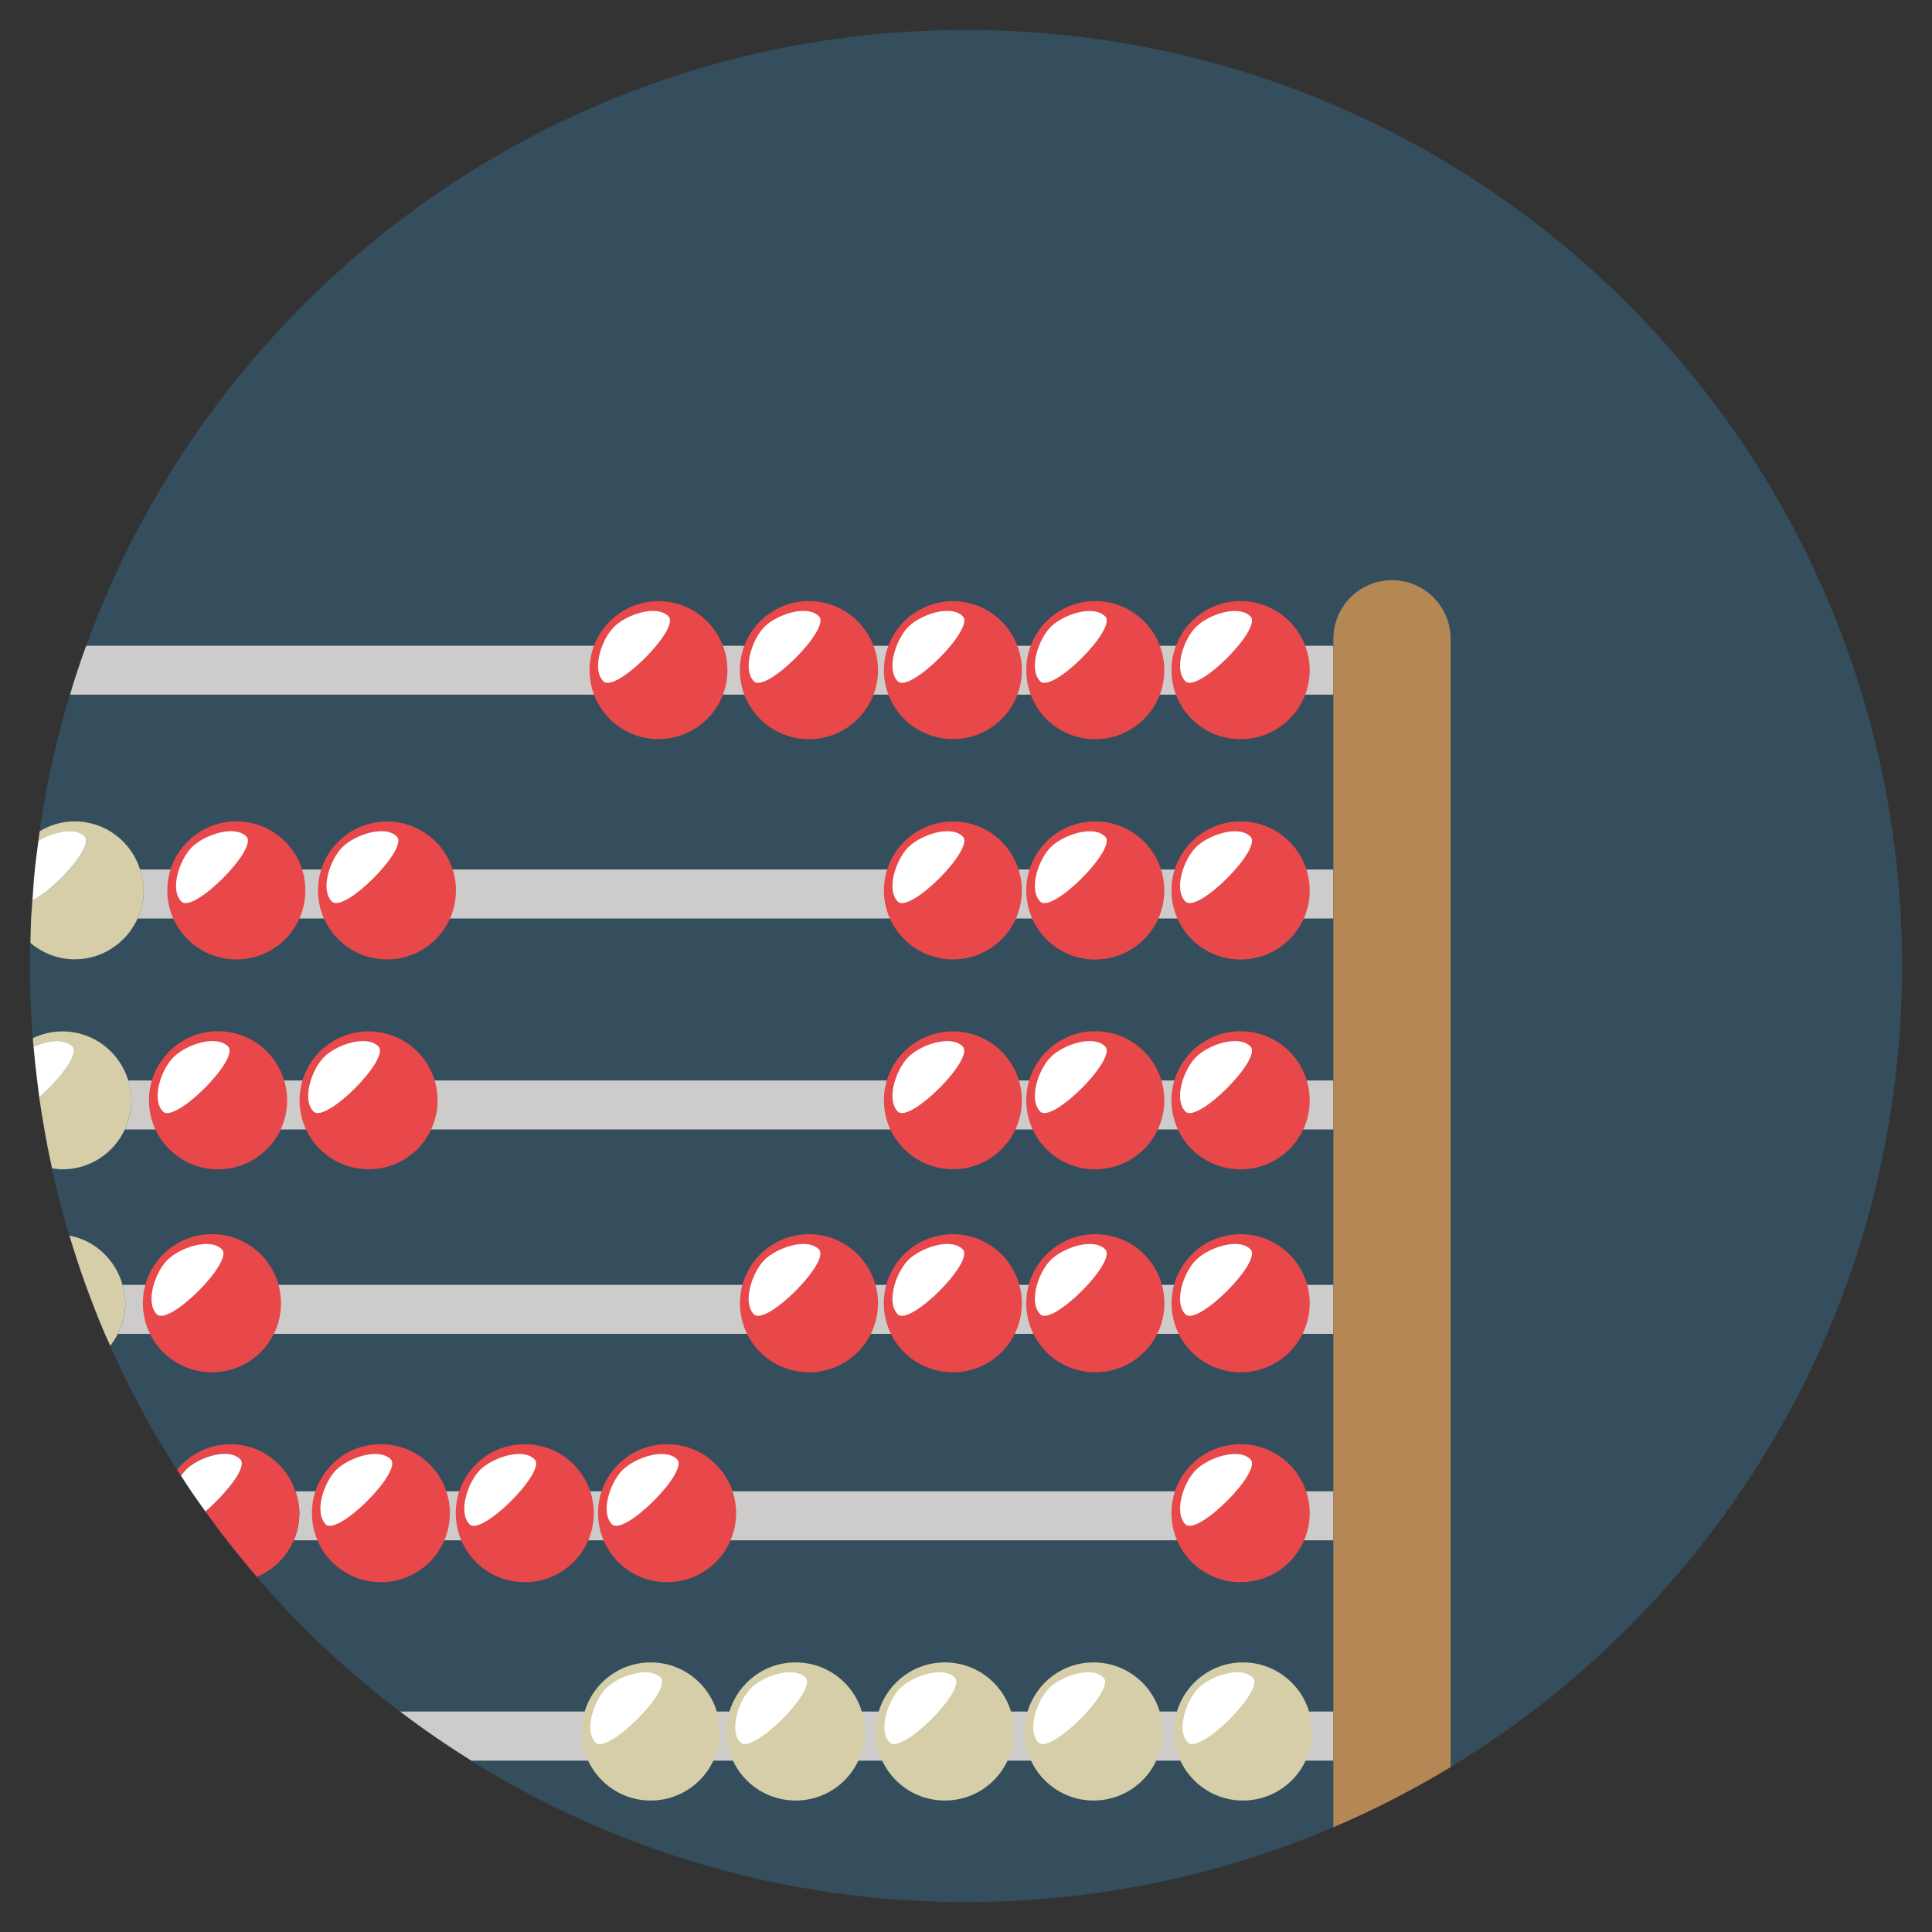 <?xml version="1.0" encoding="utf-8"?>
<!-- Generator: Adobe Illustrator 16.0.0, SVG Export Plug-In . SVG Version: 6.00 Build 0)  -->
<!DOCTYPE svg PUBLIC "-//W3C//DTD SVG 1.1//EN" "http://www.w3.org/Graphics/SVG/1.1/DTD/svg11.dtd">
<svg version="1.1" id="Layer_1" xmlns="http://www.w3.org/2000/svg" xmlns:xlink="http://www.w3.org/1999/xlink" x="0px" y="0px"
	 width="20px" height="20px" viewBox="0 0 20 20" enable-background="new 0 0 20 20" xml:space="preserve">
<rect x="0" y="0" width="20" height="20" fill="#333333" stroke="none"/>
<g>
	<path fill="#344E5D" d="M19.69,10c0,5.351-4.338,9.69-9.69,9.69S0.31,15.353,0.31,10c0-5.352,4.338-9.69,9.69-9.69
		S19.69,4.647,19.69,10z"/>
	<path fill="#CDCCCB" d="M13.803,6.685H0.892C0.831,6.852,0.775,7.021,0.725,7.191h13.078V6.685z"/>
	<path fill="#CDCCCB" d="M1.487,9.218c0,0.104-0.022,0.201-0.062,0.29h12.377V9.001H1.449C1.472,9.07,1.487,9.142,1.487,9.218z"/>
	<path fill="#CDCCCB" d="M1.361,11.391c0,0.108-0.025,0.208-0.068,0.301h12.51v-0.507H1.327C1.347,11.251,1.36,11.317,1.361,11.391
		L1.361,11.391z"/>
	<path fill="#CDCCCB" d="M1.298,13.491c0,0.113-0.029,0.221-0.078,0.317h12.583v-0.507H1.269
		C1.285,13.362,1.297,13.425,1.298,13.491L1.298,13.491z"/>
	<path fill="#CDCCCB" d="M3.099,15.664c0,0.1-0.021,0.195-0.058,0.281h10.762v-0.507H3.059C3.083,15.51,3.099,15.586,3.099,15.664
		L3.099,15.664z"/>
	<path fill="#CDCCCB" d="M13.803,17.718h-9.66c0.236,0.181,0.483,0.349,0.736,0.508h8.924V17.718z"/>
	<path fill="#E84849" d="M9.089,6.938c0,0.395-0.32,0.714-0.715,0.714S7.659,7.333,7.659,6.938s0.32-0.716,0.715-0.716
		S9.089,6.544,9.089,6.938z"/>
	<path fill="#FFFFFF" d="M7.805,7.053C7.68,6.928,7.789,6.614,7.913,6.489C8.039,6.363,8.352,6.254,8.478,6.38
		S7.931,7.179,7.805,7.053L7.805,7.053z"/>
	<path fill="#E84849" d="M7.53,6.938c0,0.395-0.32,0.713-0.714,0.713S6.103,7.332,6.103,6.938c0-0.395,0.32-0.715,0.714-0.715
		S7.53,6.545,7.53,6.938z"/>
	<path fill="#FFFFFF" d="M6.247,7.053C6.121,6.928,6.23,6.614,6.357,6.489C6.483,6.363,6.795,6.254,6.92,6.38
		C7.046,6.506,6.373,7.179,6.247,7.053z"/>
	<path fill="#E84849" d="M10.578,6.938c0,0.395-0.319,0.713-0.713,0.713S9.15,7.332,9.15,6.938c0-0.395,0.321-0.715,0.715-0.715
		S10.578,6.545,10.578,6.938z"/>
	<path fill="#FFFFFF" d="M9.294,7.053C9.169,6.928,9.277,6.614,9.403,6.489C9.528,6.363,9.842,6.254,9.967,6.38
		C10.093,6.506,9.42,7.179,9.294,7.053z"/>
	<path fill="#E84849" d="M12.053,6.938c0,0.395-0.321,0.714-0.716,0.714s-0.713-0.319-0.713-0.714s0.318-0.716,0.713-0.716
		S12.053,6.544,12.053,6.938z"/>
	<path fill="#FFFFFF" d="M10.769,7.053c-0.126-0.125-0.018-0.438,0.108-0.563c0.126-0.126,0.438-0.235,0.564-0.109
		S10.894,7.179,10.769,7.053z"/>
	<path fill="#E84849" d="M13.558,6.938c0,0.395-0.321,0.714-0.716,0.714s-0.715-0.319-0.715-0.714s0.32-0.716,0.715-0.716
		S13.558,6.544,13.558,6.938z"/>
	<path fill="#FFFFFF" d="M12.272,7.053c-0.126-0.125-0.018-0.438,0.109-0.563c0.125-0.126,0.438-0.235,0.564-0.109
		C13.071,6.506,12.398,7.179,12.272,7.053z"/>
	<path fill="#E84849" d="M4.72,9.218c0,0.395-0.32,0.714-0.714,0.714s-0.714-0.32-0.714-0.714c0-0.395,0.32-0.714,0.714-0.714
		S4.72,8.824,4.72,9.218z"/>
	<path fill="#FFFFFF" d="M3.436,9.333C3.31,9.207,3.418,8.896,3.544,8.77C3.67,8.645,3.982,8.534,4.108,8.66
		C4.234,8.785,3.56,9.46,3.436,9.333z"/>
	<path fill="#E84849" d="M1.732,9.218c0-0.395,0.32-0.715,0.715-0.715s0.714,0.32,0.714,0.715s-0.32,0.714-0.714,0.714
		S1.732,9.612,1.732,9.218z"/>
	<path fill="#FFFFFF" d="M1.878,9.333C1.752,9.207,1.861,8.896,1.986,8.77C2.112,8.645,2.426,8.534,2.551,8.66
		C2.675,8.785,2.003,9.46,1.878,9.333z"/>
	<path fill="#E84849" d="M10.578,9.218c0,0.395-0.319,0.714-0.713,0.714S9.15,9.611,9.15,9.218c0-0.395,0.321-0.714,0.715-0.714
		S10.578,8.824,10.578,9.218z"/>
	<path fill="#FFFFFF" d="M9.294,9.333C9.169,9.207,9.277,8.896,9.403,8.77C9.528,8.645,9.842,8.534,9.967,8.66
		C10.093,8.785,9.42,9.46,9.294,9.333z"/>
	<path fill="#E84849" d="M12.053,9.218c0,0.395-0.321,0.715-0.716,0.715s-0.713-0.32-0.713-0.715s0.318-0.715,0.713-0.715
		S12.053,8.823,12.053,9.218z"/>
	<path fill="#FFFFFF" d="M10.769,9.333c-0.126-0.126-0.018-0.438,0.108-0.563c0.126-0.125,0.438-0.235,0.564-0.109
		C11.567,8.785,10.894,9.46,10.769,9.333z"/>
	<path fill="#E84849" d="M13.558,9.218c0,0.395-0.321,0.715-0.716,0.715s-0.715-0.32-0.715-0.715s0.32-0.715,0.715-0.715
		S13.558,8.823,13.558,9.218z"/>
	<path fill="#FFFFFF" d="M12.272,9.333c-0.126-0.126-0.018-0.438,0.109-0.563c0.125-0.125,0.438-0.235,0.564-0.109
		C13.071,8.785,12.398,9.46,12.272,9.333z"/>
	<path fill="#E84849" d="M3.101,11.391c0-0.395,0.32-0.714,0.715-0.714s0.714,0.319,0.714,0.714s-0.32,0.713-0.714,0.713
		S3.101,11.785,3.101,11.391z"/>
	<path fill="#FFFFFF" d="M3.246,11.507c-0.126-0.127-0.017-0.439,0.108-0.564c0.126-0.127,0.438-0.236,0.564-0.11
		S3.371,11.632,3.246,11.507z"/>
	<path fill="#E84849" d="M2.972,11.391c0,0.395-0.32,0.714-0.715,0.714s-0.715-0.319-0.715-0.714s0.32-0.716,0.715-0.716
		S2.972,10.996,2.972,11.391z"/>
	<path fill="#FFFFFF" d="M1.688,11.507c-0.126-0.127-0.018-0.439,0.109-0.564c0.127-0.127,0.438-0.236,0.564-0.11
		S1.814,11.632,1.688,11.507z"/>
	<path fill="#E84849" d="M10.578,11.391c0,0.395-0.319,0.713-0.713,0.713S9.15,11.784,9.15,11.391c0-0.395,0.321-0.714,0.715-0.714
		S10.578,10.997,10.578,11.391z"/>
	<path fill="#FFFFFF" d="M9.294,11.507c-0.125-0.127-0.017-0.439,0.109-0.564c0.125-0.127,0.438-0.236,0.563-0.11
		C10.093,10.958,9.42,11.632,9.294,11.507z"/>
	<path fill="#E84849" d="M12.053,11.391c0,0.395-0.321,0.714-0.716,0.714s-0.713-0.319-0.713-0.714s0.318-0.716,0.713-0.716
		S12.053,10.996,12.053,11.391z"/>
	<path fill="#FFFFFF" d="M10.769,11.507c-0.126-0.127-0.018-0.439,0.108-0.564c0.126-0.127,0.438-0.236,0.564-0.11
		S10.894,11.632,10.769,11.507z"/>
	<path fill="#E84849" d="M13.558,11.391c0,0.395-0.321,0.714-0.716,0.714s-0.715-0.319-0.715-0.714s0.32-0.716,0.715-0.716
		S13.558,10.996,13.558,11.391z"/>
	<path fill="#FFFFFF" d="M12.272,11.507c-0.126-0.127-0.018-0.439,0.109-0.564c0.125-0.127,0.438-0.236,0.564-0.11
		C13.071,10.958,12.398,11.632,12.272,11.507z"/>
	<path fill="#E84849" d="M7.66,13.491c0-0.395,0.319-0.715,0.714-0.715s0.715,0.321,0.715,0.715c0,0.395-0.32,0.715-0.715,0.715
		S7.66,13.887,7.66,13.491z"/>
	<path fill="#FFFFFF" d="M7.805,13.606c-0.125-0.125-0.016-0.438,0.108-0.563c0.126-0.125,0.438-0.236,0.564-0.11
		S7.931,13.731,7.805,13.606L7.805,13.606z"/>
	<path fill="#E84849" d="M1.479,13.491c0-0.395,0.319-0.715,0.715-0.715c0.396,0,0.715,0.321,0.715,0.715
		c0,0.395-0.32,0.715-0.715,0.715S1.479,13.887,1.479,13.491z"/>
	<path fill="#FFFFFF" d="M1.624,13.606c-0.125-0.125-0.017-0.438,0.109-0.563c0.126-0.125,0.438-0.236,0.564-0.11
		C2.423,13.059,1.75,13.731,1.624,13.606L1.624,13.606z"/>
	<path fill="#E84849" d="M9.149,13.491c0-0.395,0.319-0.715,0.715-0.715c0.395,0,0.714,0.321,0.714,0.715
		c0,0.395-0.318,0.715-0.714,0.715C9.468,14.206,9.149,13.887,9.149,13.491z"/>
	<path fill="#FFFFFF" d="M9.294,13.606c-0.125-0.125-0.017-0.438,0.109-0.563c0.125-0.125,0.438-0.236,0.563-0.11
		C10.093,13.059,9.42,13.731,9.294,13.606L9.294,13.606z"/>
	<path fill="#E84849" d="M10.624,13.491c0-0.395,0.32-0.715,0.715-0.715s0.715,0.321,0.715,0.715c0,0.395-0.32,0.715-0.715,0.715
		S10.624,13.887,10.624,13.491z"/>
	<path fill="#FFFFFF" d="M10.769,13.606c-0.126-0.125-0.018-0.438,0.108-0.563c0.126-0.125,0.438-0.236,0.564-0.11
		S10.894,13.731,10.769,13.606L10.769,13.606z"/>
	<path fill="#E84849" d="M12.128,13.491c0-0.395,0.32-0.715,0.715-0.715s0.715,0.321,0.715,0.715c0,0.395-0.32,0.715-0.715,0.715
		S12.128,13.887,12.128,13.491z"/>
	<path fill="#FFFFFF" d="M12.272,13.606c-0.126-0.125-0.018-0.438,0.109-0.563c0.125-0.125,0.438-0.236,0.564-0.11
		C13.071,13.059,12.398,13.731,12.272,13.606L12.272,13.606z"/>
	<path fill="#E84849" d="M3.229,15.664c0-0.395,0.318-0.714,0.713-0.714c0.396,0,0.715,0.32,0.715,0.714
		c0,0.395-0.319,0.715-0.715,0.715C3.547,16.379,3.229,16.059,3.229,15.664z"/>
	<path fill="#FFFFFF" d="M3.372,15.78c-0.125-0.127-0.016-0.44,0.109-0.564s0.438-0.235,0.564-0.109
		C4.171,15.231,3.498,15.904,3.372,15.78z"/>
	<path fill="#B58755" d="M14.41,6.006c-0.335,0-0.607,0.272-0.607,0.607v12.303c0.421-0.18,0.826-0.389,1.214-0.623V6.613
		C15.017,6.278,14.744,6.006,14.41,6.006L14.41,6.006z"/>
	<path fill="#D5CEA9" d="M1.45,9C1.358,8.712,1.092,8.503,0.773,8.503c-0.133,0-0.256,0.038-0.362,0.102
		c-0.005,0.032-0.009,0.065-0.013,0.1c0.149-0.093,0.376-0.147,0.479-0.046C0.93,8.711,0.844,8.856,0.718,9
		C0.601,9.134,0.449,9.266,0.336,9.32C0.332,9.382,0.325,9.443,0.322,9.507C0.318,9.592,0.318,9.676,0.315,9.761
		c0.125,0.105,0.283,0.17,0.458,0.17c0.291,0,0.54-0.175,0.652-0.424c0.04-0.089,0.062-0.187,0.062-0.29
		C1.488,9.141,1.473,9.069,1.45,9z"/>
	<path fill="#FFFFFF" d="M0.877,8.658C0.774,8.557,0.548,8.611,0.398,8.704C0.385,8.802,0.371,8.9,0.361,9
		C0.35,9.105,0.343,9.214,0.336,9.32C0.448,9.266,0.601,9.134,0.718,9C0.844,8.856,0.929,8.711,0.877,8.658z"/>
	<path fill="#D5CEA9" d="M1.328,11.185c-0.089-0.293-0.358-0.508-0.682-0.508c-0.109,0-0.213,0.026-0.306,0.07
		c0.002,0.03,0.004,0.061,0.007,0.089c0.142-0.065,0.316-0.091,0.402-0.004c0.054,0.054-0.037,0.205-0.169,0.353
		c-0.054,0.061-0.114,0.12-0.174,0.172c0.016,0.111,0.034,0.224,0.054,0.335c0.023,0.136,0.05,0.27,0.079,0.402
		c0.035,0.005,0.071,0.011,0.107,0.011c0.286,0,0.532-0.168,0.646-0.412c0.043-0.092,0.068-0.193,0.068-0.301
		C1.362,11.318,1.349,11.251,1.328,11.185L1.328,11.185z"/>
	<path fill="#FFFFFF" d="M0.75,10.832c-0.086-0.086-0.261-0.062-0.402,0.004c0.01,0.118,0.022,0.233,0.037,0.349
		c0.007,0.059,0.014,0.114,0.022,0.172c0.061-0.052,0.12-0.111,0.174-0.172C0.713,11.037,0.804,10.886,0.75,10.832z"/>
	<path fill="#D5CEA9" d="M1.269,13.302c-0.072-0.259-0.282-0.46-0.55-0.511c0.052,0.173,0.106,0.342,0.168,0.511
		c0.062,0.17,0.128,0.34,0.199,0.507c0.019,0.04,0.038,0.081,0.056,0.122c0.029-0.038,0.056-0.079,0.077-0.122
		c0.049-0.096,0.078-0.202,0.078-0.317C1.297,13.425,1.284,13.362,1.269,13.302z"/>
	<path fill="#E84849" d="M3.059,15.438c-0.095-0.282-0.359-0.488-0.674-0.488c-0.224,0-0.419,0.104-0.551,0.264
		c0.014,0.021,0.026,0.043,0.039,0.063c0.016-0.022,0.033-0.044,0.05-0.062c0.125-0.125,0.438-0.235,0.564-0.109
		c0.051,0.051-0.029,0.19-0.152,0.332c-0.062,0.073-0.137,0.146-0.209,0.206c0.073,0.103,0.147,0.203,0.224,0.301
		c0.101,0.129,0.203,0.255,0.31,0.378c0.171-0.071,0.308-0.208,0.381-0.378c0.036-0.086,0.058-0.181,0.058-0.281
		C3.098,15.585,3.082,15.51,3.059,15.438L3.059,15.438z"/>
	<path fill="#FFFFFF" d="M2.488,15.106c-0.126-0.126-0.439-0.016-0.564,0.109c-0.017,0.018-0.033,0.039-0.05,0.062
		c0.036,0.054,0.069,0.108,0.106,0.161c0.047,0.071,0.098,0.139,0.146,0.208c0.073-0.061,0.146-0.135,0.209-0.208
		C2.458,15.3,2.538,15.157,2.488,15.106L2.488,15.106z"/>
	<path fill="#E84849" d="M4.718,15.664c0-0.395,0.319-0.714,0.714-0.714s0.715,0.32,0.715,0.714c0,0.395-0.319,0.715-0.715,0.715
		S4.718,16.059,4.718,15.664z"/>
	<path fill="#FFFFFF" d="M4.862,15.78c-0.126-0.127-0.016-0.44,0.108-0.564c0.125-0.124,0.439-0.235,0.564-0.109
		C5.661,15.231,4.987,15.904,4.862,15.78z"/>
	<path fill="#E84849" d="M6.191,15.664c0-0.395,0.32-0.714,0.714-0.714s0.715,0.32,0.715,0.714c0,0.395-0.319,0.715-0.715,0.715
		S6.191,16.059,6.191,15.664z"/>
	<path fill="#FFFFFF" d="M6.336,15.78c-0.126-0.127-0.017-0.44,0.11-0.564c0.126-0.124,0.438-0.235,0.563-0.109
		C7.136,15.231,6.463,15.904,6.336,15.78L6.336,15.78z"/>
	<path fill="#E84849" d="M13.558,15.664c0,0.395-0.321,0.715-0.716,0.715s-0.715-0.32-0.715-0.715s0.32-0.714,0.715-0.714
		S13.558,15.27,13.558,15.664z"/>
	<path fill="#FFFFFF" d="M12.272,15.78c-0.126-0.127-0.018-0.44,0.109-0.564c0.125-0.124,0.438-0.235,0.564-0.109
		C13.071,15.231,12.398,15.904,12.272,15.78z"/>
	<path fill="#D5CEA9" d="M7.521,17.925c0-0.395,0.319-0.716,0.716-0.716c0.396,0,0.715,0.321,0.715,0.716s-0.32,0.714-0.715,0.714
		C7.841,18.639,7.521,18.32,7.521,17.925z"/>
	<path fill="#FFFFFF" d="M7.666,18.039c-0.125-0.125-0.017-0.438,0.109-0.564c0.126-0.125,0.438-0.234,0.564-0.108
		S7.791,18.165,7.666,18.039z"/>
	<path fill="#D5CEA9" d="M6.022,17.925c0-0.395,0.319-0.716,0.714-0.716c0.394,0,0.715,0.321,0.715,0.716s-0.321,0.714-0.715,0.714
		C6.341,18.639,6.022,18.32,6.022,17.925z"/>
	<path fill="#FFFFFF" d="M6.166,18.039c-0.125-0.125-0.017-0.438,0.11-0.564c0.127-0.125,0.438-0.234,0.563-0.108
		S6.292,18.165,6.166,18.039z"/>
	<path fill="#D5CEA9" d="M9.066,17.925c0-0.395,0.32-0.716,0.715-0.716s0.715,0.321,0.715,0.716s-0.32,0.714-0.715,0.714
		S9.066,18.32,9.066,17.925z"/>
	<path fill="#FFFFFF" d="M9.211,18.039c-0.126-0.125-0.018-0.438,0.109-0.564c0.127-0.125,0.438-0.234,0.564-0.108
		C10.01,17.492,9.337,18.165,9.211,18.039z"/>
	<path fill="#D5CEA9" d="M10.607,17.925c0-0.395,0.319-0.716,0.713-0.716c0.396,0,0.716,0.321,0.716,0.716s-0.32,0.714-0.716,0.714
		C10.926,18.639,10.607,18.32,10.607,17.925z"/>
	<path fill="#FFFFFF" d="M10.751,18.039c-0.125-0.125-0.016-0.438,0.11-0.564c0.126-0.125,0.439-0.234,0.563-0.108
		C11.55,17.492,10.877,18.165,10.751,18.039z"/>
	<path fill="#D5CEA9" d="M12.153,17.925c0-0.395,0.32-0.716,0.714-0.716s0.715,0.321,0.715,0.716s-0.32,0.714-0.715,0.714
		C12.472,18.639,12.153,18.32,12.153,17.925z"/>
	<path fill="#FFFFFF" d="M12.298,18.039c-0.126-0.125-0.017-0.438,0.108-0.564c0.126-0.125,0.438-0.234,0.564-0.108
		S12.423,18.165,12.298,18.039z"/>
</g>
</svg>
